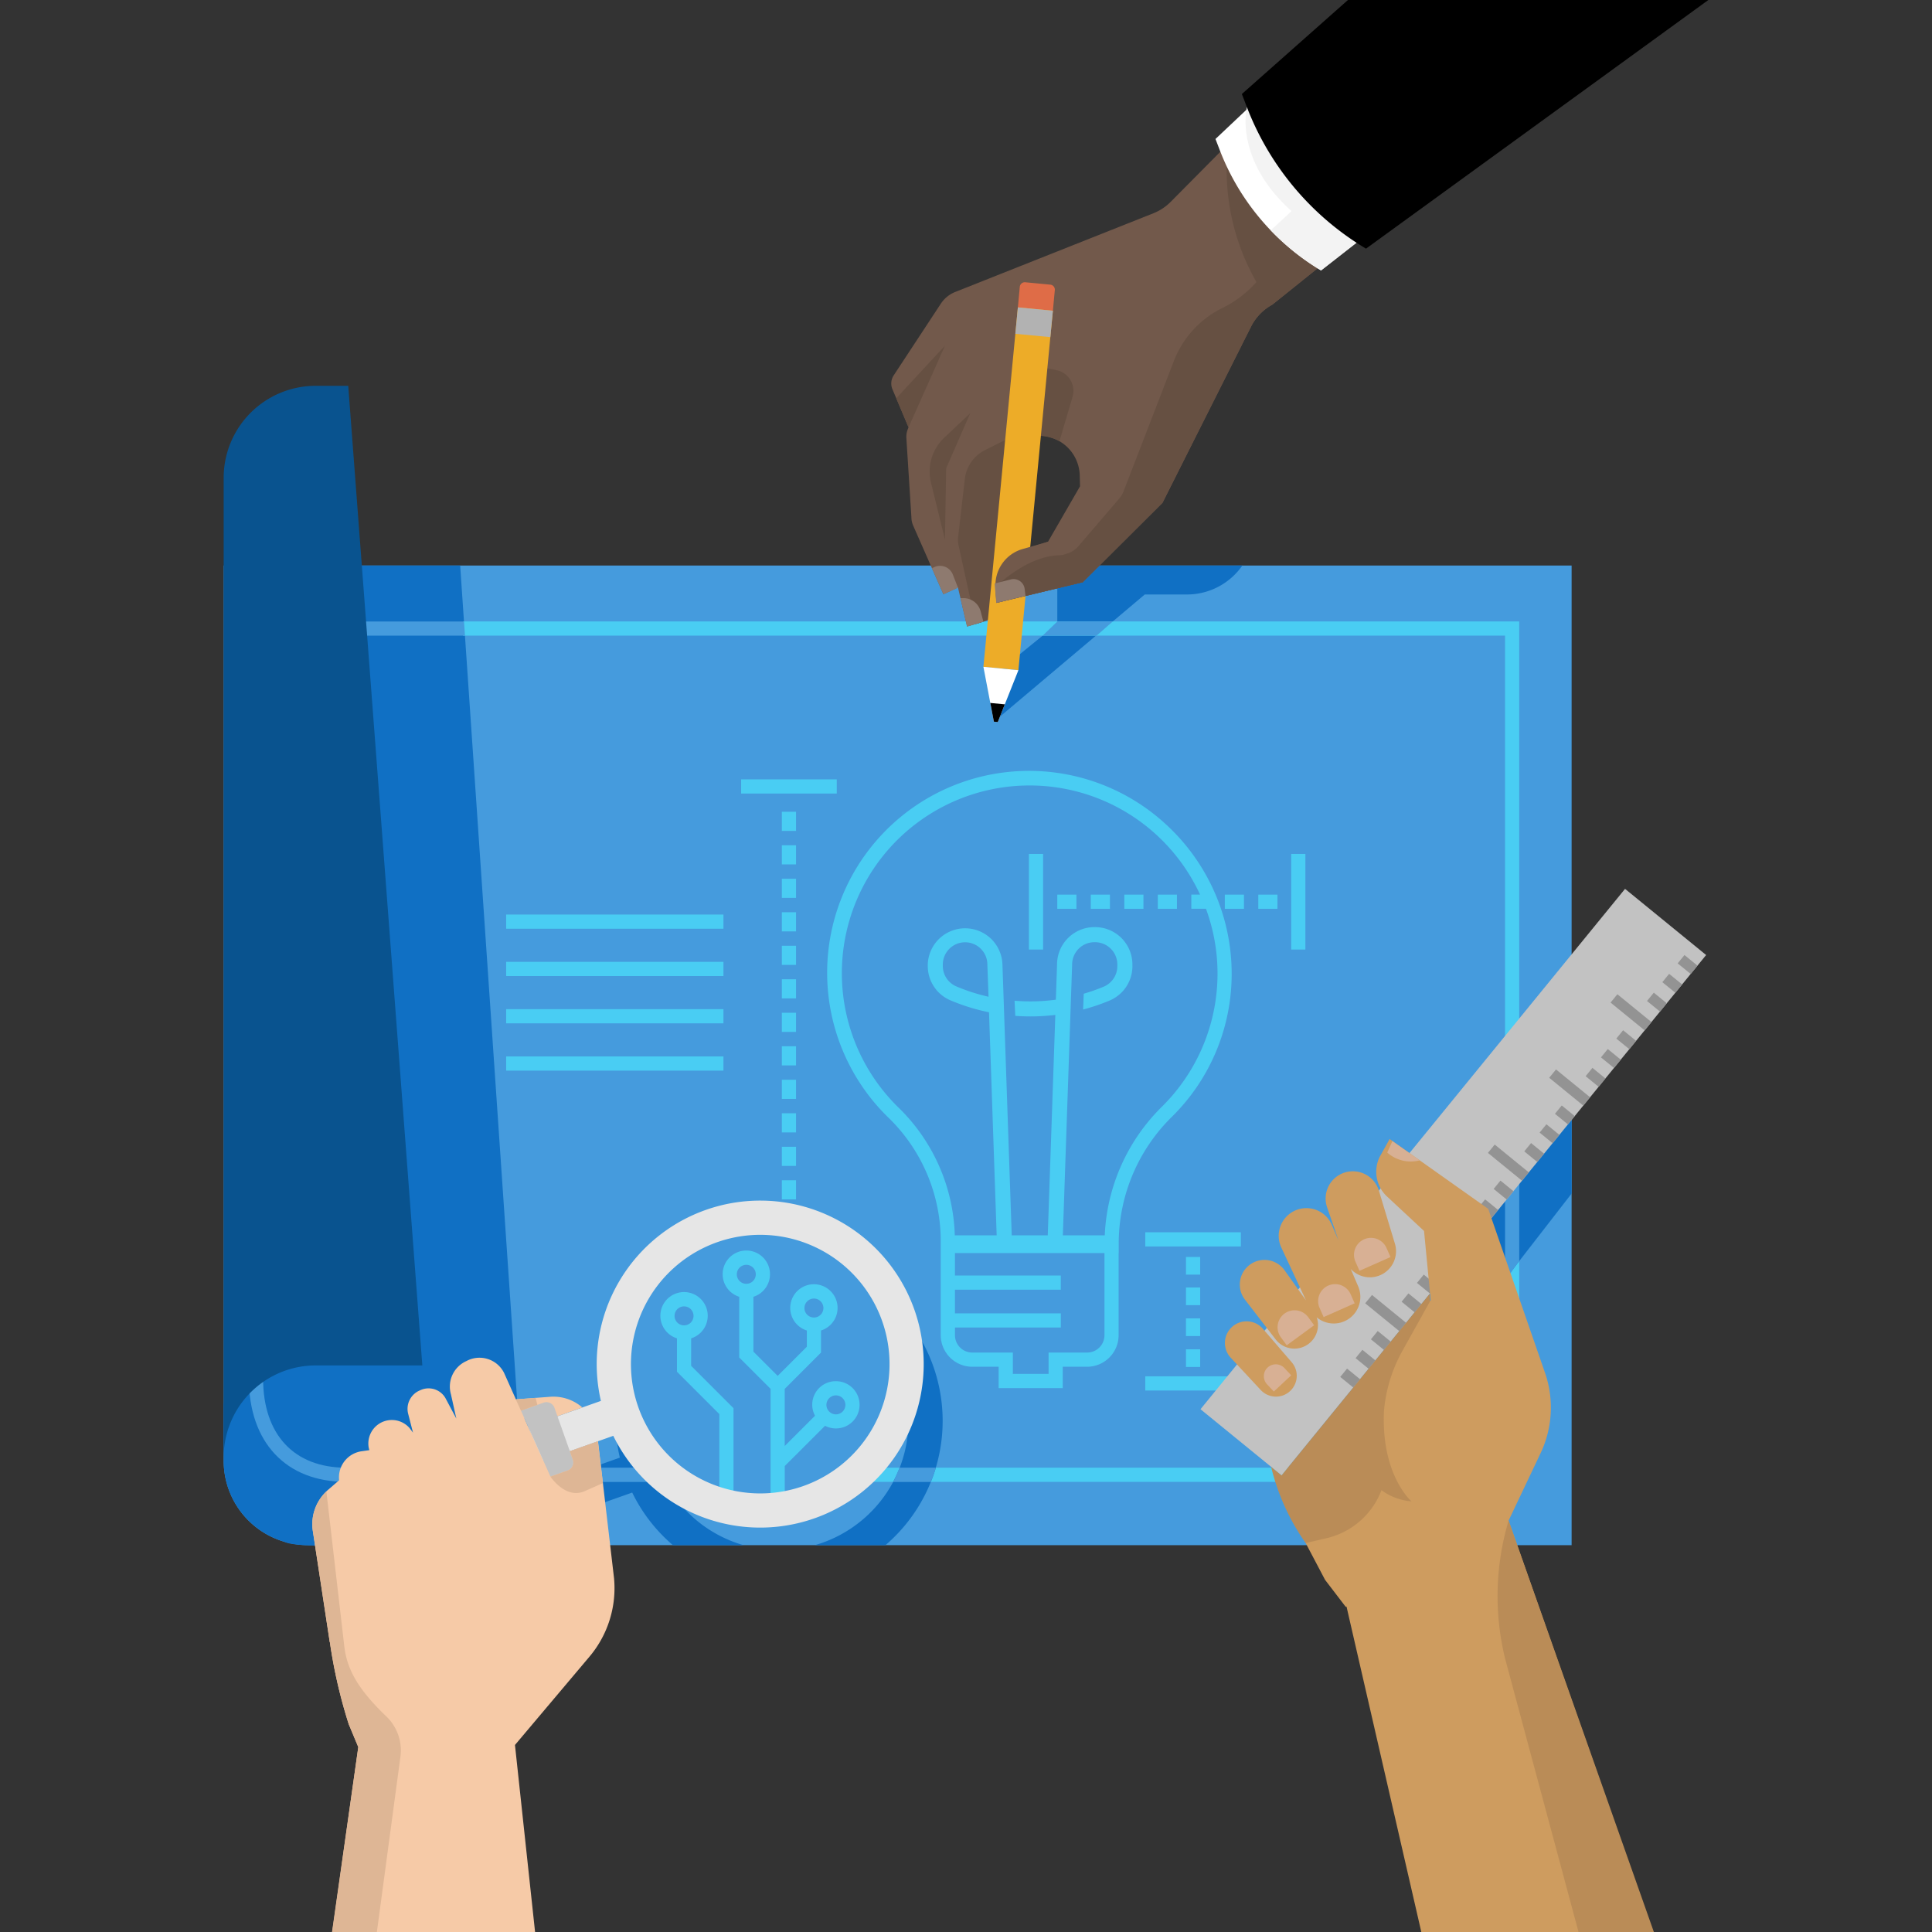 <svg xmlns="http://www.w3.org/2000/svg" viewBox="0 0 300 300"><rect x="0" y="0" width="300" height="300" fill="#333333" stroke="none"/><title>MSC17-collaboration-008</title><path d="M244.04,239.932H47.834a13.1,13.1,0,0,1-13.1-13.1V87.816H244.04Z" fill="#459bdd"/><path d="M154.6,111.843,177.76,92.31h6.553a10.463,10.463,0,0,0,8.594-4.493H164.176v9.037l-9.147,7.443-.429,7.546" fill="#1070c4"/><path d="M43.253,87.816V208.4l-8.523,9.529v8.9a13.1,13.1,0,0,0,9.383,12.56c1.546.957,11.237.591,17.427.591l19.614-10.037-9.7-142.126Z" fill="#1070c4"/><polygon points="235.905 230.103 131.921 230.103 131.921 227.9 233.703 227.9 233.703 98.7 71.903 98.7 71.903 96.497 235.905 96.497 235.905 230.103" fill="#49cdf3"/><polygon points="244.04 185.331 231.658 201.293 225.631 190.63 244.04 167.287 244.04 185.331" fill="#1070c4"/><polygon points="235.906 195.812 233.703 198.889 233.703 177.188 235.906 177.188 235.906 195.812" fill="#459bdd"/><line x1="71.9" y1="229.002" x2="103.642" y2="229.002" fill="none" stroke="#40cdf5" stroke-miterlimit="10" stroke-width="2.448"/><path d="M71.9,230.1H53.707c-9.286,0-15.056-6.137-15.056-16.013V96.5h33.4l.15,2.2H40.855v115.39c0,8.646,4.8,13.81,12.852,13.81H71.9Z" fill="#459bdd"/><path d="M54.074,59.909h-5.05A14.294,14.294,0,0,0,34.73,74.2V226.318a14.294,14.294,0,0,1,14.294-14.294H65.58Z" fill="#09538f"/><rect x="184.158" y="209.518" width="2.203" height="2.742" fill="#49cdf3"/><rect x="184.158" y="199.922" width="2.203" height="2.742" fill="#49cdf3"/><path d="M191.253,151.156a31.46,31.46,0,0,0-10.03-22.988,31.352,31.352,0,0,0-43.1,45.542,26.746,26.746,0,0,1,7.957,19.213v14.413a4.9,4.9,0,0,0,4.89,4.891h4.1v3.316h9.95v-3.316h3.787a4.9,4.9,0,0,0,4.891-4.891V194.571h.017v-1.647a27.6,27.6,0,0,1,8.332-19.583,31.129,31.129,0,0,0,9.206-22.185M171.5,207.336a2.69,2.69,0,0,1-2.688,2.687h-5.99v3.317h-5.545v-3.317h-6.3a2.69,2.69,0,0,1-2.688-2.687v-1.2h16.437v-2.2H148.284v-3.672h16.437v-2.2H148.284v-3.49H171.5Zm.046-15.515h-6.507l1.186-34.6.082-2.405.173-5.053a3.462,3.462,0,0,1,3.459-3.458h.1a3.462,3.462,0,0,1,3.459,3.458v.259a3.452,3.452,0,0,1-2.115,3.187,28.7,28.7,0,0,1-3.1,1.094l-.1,2.456a30.988,30.988,0,0,0,4.111-1.395,5.786,5.786,0,0,0,3.546-5.342v-.259a5.8,5.8,0,0,0-5.8-5.8h-.1a5.8,5.8,0,0,0-5.8,5.757l-.188,5.509a29.7,29.7,0,0,1-6.412.164l.113,2.35a32.136,32.136,0,0,0,6.217-.147l-1.173,34.227H157.1l-1.174-34.244h0l-.079-2.368h0l-.188-5.451a5.8,5.8,0,0,0-11.594,0V150a5.78,5.78,0,0,0,3.569,5.352l.153.064a31.37,31.37,0,0,0,5.787,1.772l1.187,34.632h-6.5a28.878,28.878,0,0,0-8.6-19.7,29.149,29.149,0,1,1,46.683-33.206h-1.353v2.2h2.27a29.069,29.069,0,0,1-6.764,30.66,29.85,29.85,0,0,0-8.95,20.039m-18.048-37.04a29.061,29.061,0,0,1-4.806-1.523l-.153-.064A3.448,3.448,0,0,1,146.4,150v-.243a3.459,3.459,0,1,1,6.918.04Z" fill="#49cdf3"/><rect x="78.598" y="142.012" width="33.738" height="2.203" fill="#49cdf3"/><rect x="78.598" y="149.355" width="33.738" height="2.203" fill="#49cdf3"/><rect x="78.598" y="156.7" width="33.738" height="2.203" fill="#49cdf3"/><rect x="78.598" y="164.044" width="33.738" height="2.203" fill="#49cdf3"/><rect x="164.176" y="138.919" width="2.972" height="2.203" fill="#49cdf3"/><rect x="169.378" y="138.919" width="2.972" height="2.203" fill="#49cdf3"/><rect x="174.581" y="138.919" width="2.973" height="2.203" fill="#49cdf3"/><rect x="179.783" y="138.919" width="2.972" height="2.203" fill="#49cdf3"/><rect x="190.188" y="138.919" width="2.972" height="2.203" fill="#49cdf3"/><rect x="195.389" y="138.919" width="2.972" height="2.203" fill="#49cdf3"/><rect x="200.495" y="132.598" width="2.202" height="14.847" fill="#49cdf3"/><rect x="159.77" y="132.598" width="2.202" height="14.847" fill="#49cdf3"/><rect x="184.157" y="204.72" width="2.203" height="2.741" fill="#49cdf3"/><rect x="184.158" y="195.18" width="2.203" height="2.742" fill="#49cdf3"/><rect x="177.835" y="191.349" width="14.847" height="2.203" fill="#49cdf3"/><rect x="177.835" y="213.714" width="14.847" height="2.203" fill="#49cdf3"/><rect x="121.406" y="178.07" width="2.202" height="2.972" fill="#49cdf3"/><rect x="121.406" y="172.869" width="2.202" height="2.972" fill="#49cdf3"/><rect x="121.406" y="167.665" width="2.202" height="2.973" fill="#49cdf3"/><rect x="121.406" y="183.272" width="2.202" height="2.972" fill="#49cdf3"/><rect x="121.406" y="146.857" width="2.202" height="2.972" fill="#49cdf3"/><rect x="121.406" y="162.463" width="2.202" height="2.972" fill="#49cdf3"/><rect x="121.406" y="131.25" width="2.202" height="2.972" fill="#49cdf3"/><rect x="121.406" y="126.049" width="2.202" height="2.972" fill="#49cdf3"/><rect x="121.406" y="136.452" width="2.202" height="2.972" fill="#49cdf3"/><rect x="121.406" y="152.059" width="2.202" height="2.972" fill="#49cdf3"/><rect x="121.406" y="157.262" width="2.202" height="2.972" fill="#49cdf3"/><rect x="121.406" y="141.655" width="2.202" height="2.973" fill="#49cdf3"/><rect x="115.085" y="121.019" width="14.846" height="2.203" fill="#49cdf3"/><path d="M137.493,239.932A25.413,25.413,0,0,0,140.6,204.5c-.282,2.85-.62,6.3-.868,8.964.06.156.123.312.181.471a20.077,20.077,0,0,1-12.224,25.628c-.39.139-.784.26-1.177.374Z" fill="#1070c4"/><path d="M104.484,239.932h10.964A20.058,20.058,0,0,1,102.5,228.448l-6.9-8.2a25.221,25.221,0,0,0,.648,6.091l-11.27,3.992,1.92,5.423,11.27-3.991a25.268,25.268,0,0,0,6.317,8.165" fill="#1070c4"/><path d="M138.68,230.124h5.857a16.341,16.341,0,0,0,.781-2.225h-5.641s-.71,1.706-1,2.225" fill="#459bdd"/><polygon points="93.533 230.124 101.141 230.124 100.794 227.899 92.925 227.899 93.533 230.124" fill="#459bdd"/><polygon points="172.801 96.493 164.196 96.493 161.907 98.7 170.278 98.7 172.801 96.493" fill="#459bdd"/><path d="M107.319,207.818a3.677,3.677,0,1,0-2.2,0V213l6.58,6.58v12.2h2.2V218.665l-6.579-6.58Zm-1.1-4.963a1.473,1.473,0,1,1-1.473,1.473,1.474,1.474,0,0,1,1.473-1.473" fill="#49cdf3"/><path d="M129.8,214.471a3.648,3.648,0,0,0-3.247,5.365l-4.7,4.7v-8.872l5.631-5.631V206.6a3.676,3.676,0,1,0-2.2,0v2.517l-4.53,4.529-3.765-3.765v-8.517a3.676,3.676,0,1,0-2.2,0v9.429l4.867,4.867v18.1h2.2v-6.112l6.256-6.254a3.669,3.669,0,1,0,1.688-6.924m-3.413-12.832a1.473,1.473,0,1,1-1.474,1.473,1.476,1.476,0,0,1,1.474-1.473m-10.5-5.236a1.473,1.473,0,1,1-1.474,1.472,1.475,1.475,0,0,1,1.474-1.472M129.8,219.621a1.473,1.473,0,1,1,1.473-1.474,1.475,1.475,0,0,1-1.473,1.474" fill="#49cdf3"/><path d="M83.96,226.945l11.27-3.991a25.388,25.388,0,1,0-1.922-5.423l-11.269,3.991Zm15.164-8.422a20.077,20.077,0,1,1,25.627,12.223,20.076,20.076,0,0,1-25.627-12.223" fill="#e6e6e6"/><path d="M95.359,245.167l-2.5-21.373-8.5,3.009-2.928-6.552s3.949-.688,4.194,0l.937-.331,3.865-1.369a6.841,6.841,0,0,0-5-1.66l-5.317.4-1.834-4.1a4.266,4.266,0,0,0-5.848-1.848,4.34,4.34,0,0,0-2.409,5.154l.84,3.781-1.7-3.2a3.025,3.025,0,0,0-3.926-1.193,3.106,3.106,0,0,0-1.882,3.535l.781,3.035-.536-.707a3.65,3.65,0,0,0-6.337,3.075l.093.356-1.109.16a4.093,4.093,0,0,0-3.584,4.512l-1.633,1.417a7.037,7.037,0,0,0-2.471,6.316L51.206,255l.016-.007a78.869,78.869,0,0,0,2.933,12.75l1.48,3.544L51.586,300h31.5l-3.122-29.041,11.569-13.714a16.492,16.492,0,0,0,3.823-12.078" fill="#f6caa7"/><path d="M88.948,226.652,86.1,218.61a1.323,1.323,0,0,0-1.688-.806L80.9,219.05l4.574,10.237,2.672-.947a1.321,1.321,0,0,0,.806-1.688" fill="#c2c2c2"/><path d="M92.835,223.8l-4.35,1.541.463,1.309a1.321,1.321,0,0,1-.806,1.688l-2.672.947s2.3,3.5,5.225,2.3l2.922-1.286Z" fill="#deb695"/><path d="M221.511,16.313C220.32,15.2,205.37,7.545,205.37,7.545L181.792,31.333a7.906,7.906,0,0,1-2.705,1.787L148.323,45.337a4.788,4.788,0,0,0-2.228,1.815l-7.317,11.127a2.3,2.3,0,0,0-.2,2.166l2.5,5.911-.107.262a3.186,3.186,0,0,0-.23,1.4l.781,12.3a3.342,3.342,0,0,0,.282,1.314L146.49,92.27l1.65-.757a4.012,4.012,0,0,0,.6-.337l1.428,6.111,1.818-.53a5.69,5.69,0,0,0,3.7-3.37L168.144,90.4l12.362-12.313L194.26,50.718a7.923,7.923,0,0,1,3.3-3.408l22.526-18.086s2.613-11.8,1.423-12.911m-58.776,67.81L158.8,85.386a5.579,5.579,0,0,0-3.156,2.3l-.691-5.068,2.072-11.037,1.237-3.468,1.937-.354a6.328,6.328,0,0,1,7.462,6.059l.045,1.694Z" fill="#72594b"/><path d="M151.52,96.891l-2.665-12.162a4.321,4.321,0,0,1-.07-1.4l1.04-9.016a5.775,5.775,0,0,1,3.147-4.435l5.9-2.952L155.4,93.455a3.686,3.686,0,0,1-2.6,3.052Z" fill="#665042"/><path d="M190.506,25.017A34.982,34.982,0,0,0,195.1,43.8a17.273,17.273,0,0,1-5.512,4.134,15.365,15.365,0,0,0-7.221,7.891l-7.9,20.464a3.853,3.853,0,0,1-.669,1.121l-6.327,7.382a3.848,3.848,0,0,1-1.867,1.2l-10.637,3.04a5.554,5.554,0,0,0-.284,1.826l.032,2.765L168.144,90.4l12.362-12.313,13.753-27.365a7.931,7.931,0,0,1,3.3-3.408l9.347-7.505Z" fill="#665042"/><path d="M159.517,67.881l2.914-10.73,1.622.331a3.278,3.278,0,0,1,2.492,4.137l-2.031,6.9a6.912,6.912,0,0,0-5-.638" fill="#665042"/><polygon points="152.703 103.543 158.14 104.062 163.491 48.249 160.886 46.814 158.056 47.73 152.703 103.543" fill="#edac28" fill-rule="evenodd"/><polygon points="154.329 112.06 152.703 103.544 158.14 104.062 154.933 112.118 154.329 112.06" fill="#fff" fill-rule="evenodd"/><polygon points="153.774 109.154 154.33 112.06 154.934 112.119 156.027 109.369 153.774 109.154" fill-rule="evenodd"/><path d="M158.056,47.731l5.436.518.3-3.2a.777.777,0,0,0-.7-.848l-3.888-.37a.779.779,0,0,0-.849.7Z" fill="#df6c47" fill-rule="evenodd"/><rect x="158.518" y="47.31" width="4.12" height="5.461" transform="translate(95.519 205.143) rotate(-84.553)" fill="#b2b2b2"/><path d="M188.739,21.58l.668,1.737a37.358,37.358,0,0,0,15.724,18.676L249.209,7.545l-39.646-5.62Z" fill="#fff"/><path d="M209.016,31.261c2.034-1.876,3.539-3.044,3.539-3.044L196.07,15.488l-2.45,1.156s-2.087,8.049,6.926,16.133l-3.222,2.994a37.365,37.365,0,0,0,7.807,6.222l8.43-6.588Z" fill="#f3f3f3"/><path d="M192.835,14.6l.786,2.044a43.932,43.932,0,0,0,18.493,21.967L265.271,0H209.308Z"/><path d="M168.144,90.4l-13.429,3.22-.134-2.454a5.82,5.82,0,0,1,4.216-5.916l3.938-1.124Z" fill="#72594b"/><path d="M168.144,90.4l-13.429,3.22-.134-2.454s4.973-5.043,10.242-4.939a4.722,4.722,0,0,1,3.391,2.453Z" fill="#665042"/><path d="M154.7,93.618l-.256-3.011,2.534-.638a1.737,1.737,0,0,1,2.131,1.481l.13,1.082Z" fill="#8e7a6f"/><path d="M150.163,97.287l-1.029-4.407h.483a2.746,2.746,0,0,1,2.654,2.037l.433,1.621Z" fill="#8e7a6f"/><path d="M146.491,92.27l-1.779-4.04.347-.164a2.135,2.135,0,0,1,2.882,1.116l.816,2.085Z" fill="#8e7a6f"/><polygon points="141.08 66.357 146.735 53.674 139.171 61.842 141.08 66.357" fill="#665042"/><path d="M146.921,72.712l3.737-8.552-4.028,3.8a7.237,7.237,0,0,0-2.066,7l2.17,8.837Z" fill="#665042"/><rect x="173.53" y="175.434" width="104.281" height="16.251" transform="translate(-59.219 242.376) rotate(-50.79)" fill="#c2c2c2"/><rect x="220.727" y="198.086" width="1.669" height="2.605" transform="translate(-73.008 244.933) rotate(-50.774)" fill="#939393"/><rect x="223.109" y="195.166" width="1.67" height="2.605" transform="translate(-69.849 245.832) rotate(-50.799)" fill="#939393"/><rect x="218.344" y="201.005" width="1.67" height="2.606" transform="translate(-76.137 244.218) rotate(-50.785)" fill="#939393"/><rect x="214.325" y="200.476" width="1.67" height="6.831" transform="translate(-78.838 241.714) rotate(-50.791)" fill="#939393"/><polyline points="226.807 195.02 221.514 190.701 222.57 189.407 227.863 193.726" fill="#939393"/><rect x="230.255" y="186.407" width="1.67" height="2.605" transform="translate(-60.432 248.147) rotate(-50.799)" fill="#939393"/><rect x="232.637" y="183.487" width="1.67" height="2.606" transform="translate(-57.306 248.856) rotate(-50.786)" fill="#939393"/><rect x="227.873" y="189.327" width="1.669" height="2.605" transform="translate(-63.595 247.249) rotate(-50.774)" fill="#939393"/><polyline points="236.336 183.341 231.043 179.022 232.099 177.728 237.392 182.047" fill="#939393"/><rect x="239.772" y="174.743" width="1.669" height="2.605" transform="translate(-47.909 251.161) rotate(-50.785)" fill="#939393"/><rect x="242.154" y="171.823" width="1.67" height="2.606" transform="translate(-44.771 251.933) rotate(-50.785)" fill="#939393"/><rect x="237.39" y="177.663" width="1.669" height="2.605" transform="translate(-51.044 250.402) rotate(-50.788)" fill="#939393"/><polyline points="245.853 171.677 240.56 167.358 241.615 166.064 246.908 170.383" fill="#939393"/><rect x="249.301" y="163.065" width="1.669" height="2.605" transform="translate(-35.374 254.193) rotate(-50.774)" fill="#939393"/><rect x="251.683" y="160.145" width="1.67" height="2.605" transform="translate(-32.196 255.089) rotate(-50.799)" fill="#939393"/><rect x="246.918" y="165.984" width="1.67" height="2.606" transform="translate(-38.495 253.477) rotate(-50.785)" fill="#939393"/><polyline points="255.382 159.998 250.088 155.679 251.144 154.386 256.437 158.705" fill="#939393"/><rect x="258.83" y="151.386" width="1.67" height="2.605" transform="translate(-22.779 257.404) rotate(-50.799)" fill="#939393"/><rect x="261.212" y="148.466" width="1.67" height="2.606" transform="translate(-19.666 258.108) rotate(-50.785)" fill="#939393"/><rect x="256.447" y="154.306" width="1.669" height="2.605" transform="translate(-25.959 256.516) rotate(-50.775)" fill="#939393"/><rect x="211.198" y="209.764" width="1.67" height="2.606" transform="translate(-85.552 241.902) rotate(-50.785)" fill="#939393"/><rect x="213.58" y="206.844" width="1.67" height="2.606" transform="translate(-82.413 242.674) rotate(-50.785)" fill="#939393"/><rect x="208.816" y="212.684" width="1.669" height="2.605" transform="translate(-88.689 241.134) rotate(-50.786)" fill="#939393"/><path d="M216.6,193.112l-2.471-8.174a4.225,4.225,0,1,0-8.053,2.549l1.78,5.161-1.054-2.462a4.3,4.3,0,1,0-7.851,3.509l3.842,8.227-3.294-4.628a3.829,3.829,0,1,0-6.178,4.52l4.758,6.164a3.668,3.668,0,0,0,6.379-3.426,4.13,4.13,0,0,0,6.437-4.81l-1.155-2.7a4.058,4.058,0,0,0,6.86-3.933" fill="#ce9c5f"/><path d="M234.251,236.126l4.976-10.491a16.485,16.485,0,0,0,.616-12.654L231.09,187.71l-15.309-10.845-1.533,2.754a5.247,5.247,0,0,0,1.125,6.17l5.752,5.356,1.038,10.8-1.446.543L202.742,239.6l3.016,5.721,3.2,4.182.131-.024L220.7,300H256.69Z" fill="#ce9c5f"/><path d="M217.77,209.754l4.311-7.736L222,200.906,199,229.1l-1.617-1.32a34.628,34.628,0,0,0,5.355,11.819l3.233-.746a12.035,12.035,0,0,0,8.544-7.461,9.01,9.01,0,0,0,4.661,1.736s-4.744-4.065-4.272-14.067a23.36,23.36,0,0,1,2.862-9.3" fill="#ba8c57"/><path d="M196.149,206.387l4.431,5.148a3.229,3.229,0,0,1-4.811,4.306l-4.656-5.006a3.361,3.361,0,1,1,5.036-4.448" fill="#ce9c5f"/><path d="M206.249,199.625h0a2.636,2.636,0,0,0-1.344,3.477l.625,1.412,4.821-2.133-.625-1.413a2.637,2.637,0,0,0-3.477-1.343" fill="#d8b094"/><path d="M211.818,192.439h0a2.636,2.636,0,0,0-1.343,3.477l.625,1.412,4.82-2.133-.625-1.412a2.636,2.636,0,0,0-3.477-1.344" fill="#d8b094"/><path d="M199.462,203.969h0a2.637,2.637,0,0,0-.571,3.684l.912,1.246,4.254-3.112-.911-1.247a2.637,2.637,0,0,0-3.684-.571" fill="#d8b094"/><path d="M196.835,212.348h0a1.846,1.846,0,0,0-.087,2.609l1.049,1.121,2.7-2.521-1.049-1.122a1.847,1.847,0,0,0-2.609-.087" fill="#d8b094"/><path d="M216.211,177.188l-.8,1.778a5.481,5.481,0,0,0,5.043,1.212c-.889-.63-4.247-2.99-4.247-2.99" fill="#d8b094"/><path d="M234.258,236.11h0a40.973,40.973,0,0,0-.569,21.356L245.112,300h11.7Z" fill="#ba8c57"/><polygon points="80.089 217.292 80.896 219.05 83.443 218.147 83.166 217.061 80.089 217.292" fill="#deb695"/><path d="M58.522,300l3.656-27.218a7.311,7.311,0,0,0-2.168-6.238c-4.6-4.384-6.156-7.529-6.548-10.913l-2.78-24.023a6.972,6.972,0,0,0-2.127,5.978L51.206,255l.016-.006a78.846,78.846,0,0,0,2.933,12.748l1.481,3.545L51.554,300Z" fill="#deb695"/></svg>